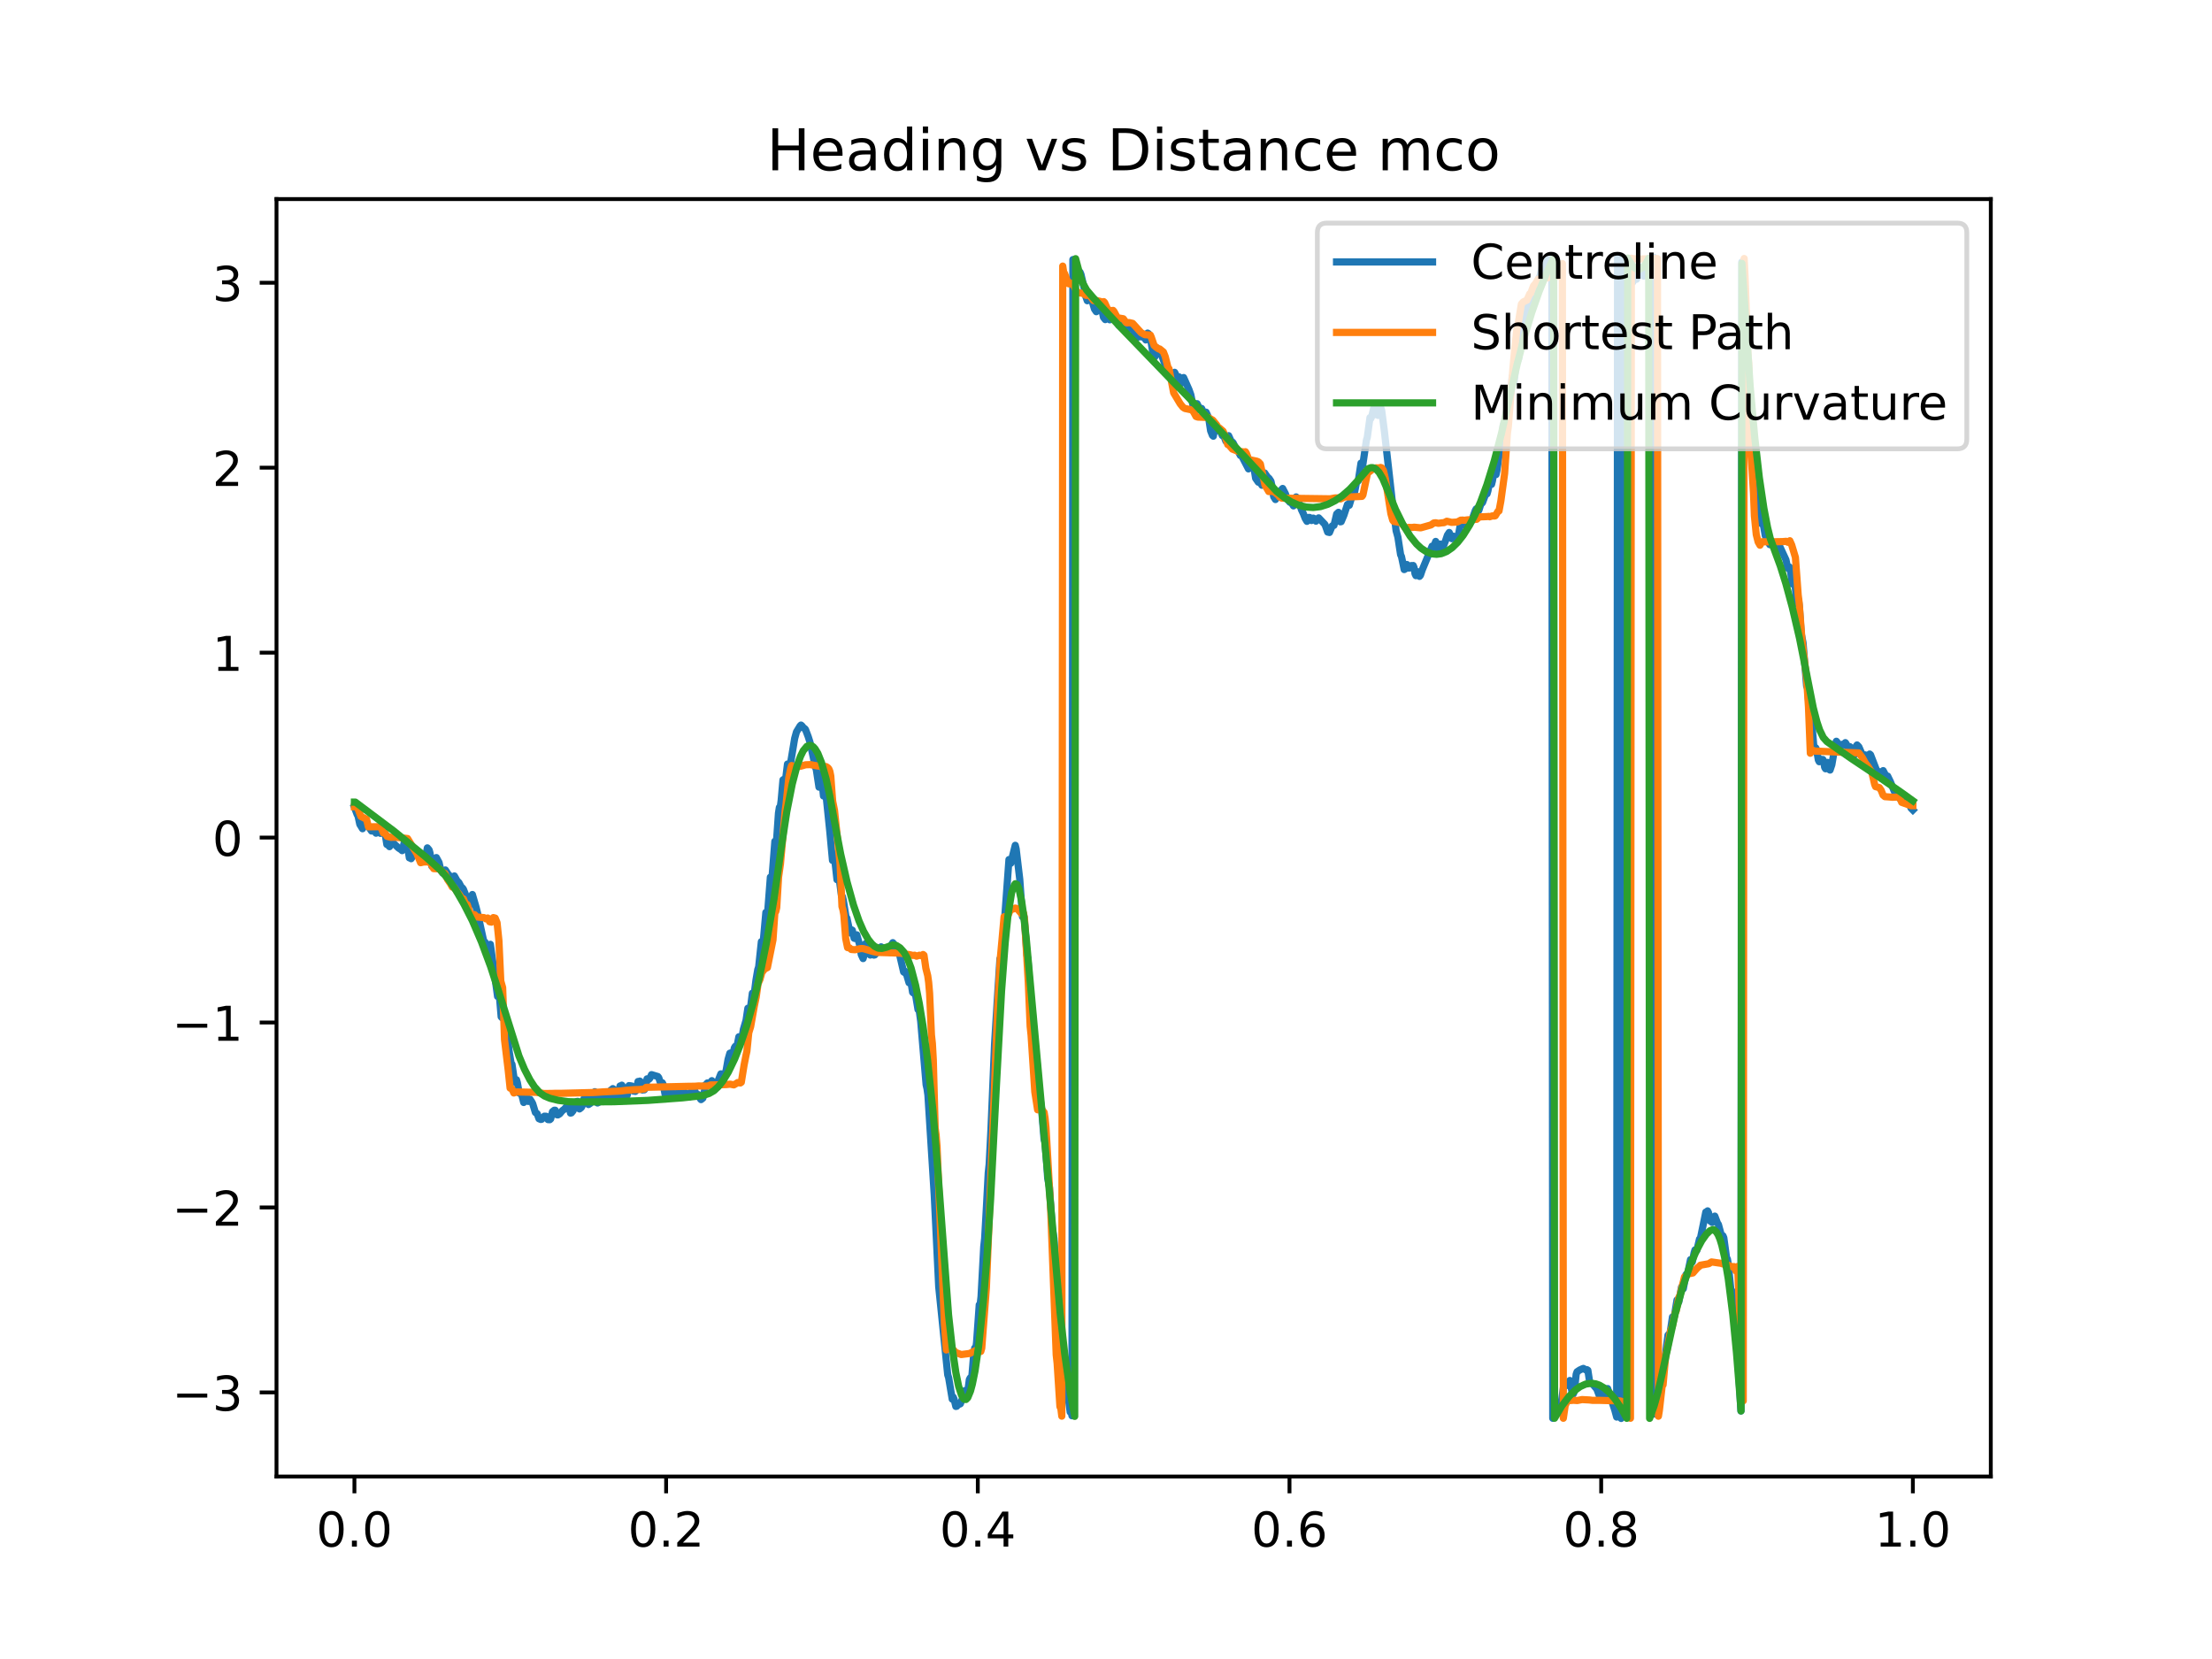 <?xml version="1.0" encoding="utf-8" standalone="no"?>
<!DOCTYPE svg PUBLIC "-//W3C//DTD SVG 1.1//EN"
  "http://www.w3.org/Graphics/SVG/1.1/DTD/svg11.dtd">
<!-- Created with matplotlib (https://matplotlib.org/) -->
<svg height="345.6pt" version="1.1" viewBox="0 0 460.8 345.6" width="460.8pt" xmlns="http://www.w3.org/2000/svg" xmlns:xlink="http://www.w3.org/1999/xlink">
 <defs>
  <style type="text/css">*{stroke-linecap:butt;stroke-linejoin:round;}</style>
 </defs>
 <g id="figure_1">
  <g id="patch_1">
   <path d="M 0 345.6 
L 460.8 345.6 
L 460.8 0 
L 0 0 
z
" style="fill:#ffffff;"/>
  </g>
  <g id="axes_1">
   <g id="patch_2">
    <path d="M 57.6 307.584 
L 414.72 307.584 
L 414.72 41.472 
L 57.6 41.472 
z
" style="fill:#ffffff;"/>
   </g>
   <g id="matplotlib.axis_1">
    <g id="xtick_1">
     <g id="line2d_1">
      <defs>
       <path d="M 0 0 
L 0 3.5 
" id="m85766a855d" style="stroke:#000000;stroke-width:0.8;"/>
      </defs>
      <g>
       <use style="stroke:#000000;stroke-width:0.8;" x="73.833" xlink:href="#m85766a855d" y="307.584"/>
      </g>
     </g>
     <g id="text_1">
      <!-- 0.0 -->
      <g transform="translate(65.881 322.182)scale(0.1 -0.1)">
       <defs>
        <path d="M 31.781 66.406 
Q 24.172 66.406 20.328 58.906 
Q 16.5 51.422 16.5 36.375 
Q 16.5 21.391 20.328 13.891 
Q 24.172 6.391 31.781 6.391 
Q 39.453 6.391 43.281 13.891 
Q 47.125 21.391 47.125 36.375 
Q 47.125 51.422 43.281 58.906 
Q 39.453 66.406 31.781 66.406 
z
M 31.781 74.219 
Q 44.047 74.219 50.516 64.516 
Q 56.984 54.828 56.984 36.375 
Q 56.984 17.969 50.516 8.266 
Q 44.047 -1.422 31.781 -1.422 
Q 19.531 -1.422 13.062 8.266 
Q 6.594 17.969 6.594 36.375 
Q 6.594 54.828 13.062 64.516 
Q 19.531 74.219 31.781 74.219 
z
" id="DejaVuSans-48"/>
        <path d="M 10.688 12.406 
L 21 12.406 
L 21 0 
L 10.688 0 
z
" id="DejaVuSans-46"/>
       </defs>
       <use xlink:href="#DejaVuSans-48"/>
       <use x="63.623" xlink:href="#DejaVuSans-46"/>
       <use x="95.41" xlink:href="#DejaVuSans-48"/>
      </g>
     </g>
    </g>
    <g id="xtick_2">
     <g id="line2d_2">
      <g>
       <use style="stroke:#000000;stroke-width:0.8;" x="138.764" xlink:href="#m85766a855d" y="307.584"/>
      </g>
     </g>
     <g id="text_2">
      <!-- 0.2 -->
      <g transform="translate(130.812 322.182)scale(0.1 -0.1)">
       <defs>
        <path d="M 19.188 8.297 
L 53.609 8.297 
L 53.609 0 
L 7.328 0 
L 7.328 8.297 
Q 12.938 14.109 22.625 23.891 
Q 32.328 33.688 34.812 36.531 
Q 39.547 41.844 41.422 45.531 
Q 43.312 49.219 43.312 52.781 
Q 43.312 58.594 39.234 62.25 
Q 35.156 65.922 28.609 65.922 
Q 23.969 65.922 18.812 64.312 
Q 13.672 62.703 7.812 59.422 
L 7.812 69.391 
Q 13.766 71.781 18.938 73 
Q 24.125 74.219 28.422 74.219 
Q 39.75 74.219 46.484 68.547 
Q 53.219 62.891 53.219 53.422 
Q 53.219 48.922 51.531 44.891 
Q 49.859 40.875 45.406 35.406 
Q 44.188 33.984 37.641 27.219 
Q 31.109 20.453 19.188 8.297 
z
" id="DejaVuSans-50"/>
       </defs>
       <use xlink:href="#DejaVuSans-48"/>
       <use x="63.623" xlink:href="#DejaVuSans-46"/>
       <use x="95.41" xlink:href="#DejaVuSans-50"/>
      </g>
     </g>
    </g>
    <g id="xtick_3">
     <g id="line2d_3">
      <g>
       <use style="stroke:#000000;stroke-width:0.8;" x="203.695" xlink:href="#m85766a855d" y="307.584"/>
      </g>
     </g>
     <g id="text_3">
      <!-- 0.4 -->
      <g transform="translate(195.743 322.182)scale(0.1 -0.1)">
       <defs>
        <path d="M 37.797 64.312 
L 12.891 25.391 
L 37.797 25.391 
z
M 35.203 72.906 
L 47.609 72.906 
L 47.609 25.391 
L 58.016 25.391 
L 58.016 17.188 
L 47.609 17.188 
L 47.609 0 
L 37.797 0 
L 37.797 17.188 
L 4.891 17.188 
L 4.891 26.703 
z
" id="DejaVuSans-52"/>
       </defs>
       <use xlink:href="#DejaVuSans-48"/>
       <use x="63.623" xlink:href="#DejaVuSans-46"/>
       <use x="95.41" xlink:href="#DejaVuSans-52"/>
      </g>
     </g>
    </g>
    <g id="xtick_4">
     <g id="line2d_4">
      <g>
       <use style="stroke:#000000;stroke-width:0.8;" x="268.625" xlink:href="#m85766a855d" y="307.584"/>
      </g>
     </g>
     <g id="text_4">
      <!-- 0.6 -->
      <g transform="translate(260.674 322.182)scale(0.1 -0.1)">
       <defs>
        <path d="M 33.016 40.375 
Q 26.375 40.375 22.484 35.828 
Q 18.609 31.297 18.609 23.391 
Q 18.609 15.531 22.484 10.953 
Q 26.375 6.391 33.016 6.391 
Q 39.656 6.391 43.531 10.953 
Q 47.406 15.531 47.406 23.391 
Q 47.406 31.297 43.531 35.828 
Q 39.656 40.375 33.016 40.375 
z
M 52.594 71.297 
L 52.594 62.312 
Q 48.875 64.062 45.094 64.984 
Q 41.312 65.922 37.594 65.922 
Q 27.828 65.922 22.672 59.328 
Q 17.531 52.734 16.797 39.406 
Q 19.672 43.656 24.016 45.922 
Q 28.375 48.188 33.594 48.188 
Q 44.578 48.188 50.953 41.516 
Q 57.328 34.859 57.328 23.391 
Q 57.328 12.156 50.688 5.359 
Q 44.047 -1.422 33.016 -1.422 
Q 20.359 -1.422 13.672 8.266 
Q 6.984 17.969 6.984 36.375 
Q 6.984 53.656 15.188 63.938 
Q 23.391 74.219 37.203 74.219 
Q 40.922 74.219 44.703 73.484 
Q 48.484 72.75 52.594 71.297 
z
" id="DejaVuSans-54"/>
       </defs>
       <use xlink:href="#DejaVuSans-48"/>
       <use x="63.623" xlink:href="#DejaVuSans-46"/>
       <use x="95.41" xlink:href="#DejaVuSans-54"/>
      </g>
     </g>
    </g>
    <g id="xtick_5">
     <g id="line2d_5">
      <g>
       <use style="stroke:#000000;stroke-width:0.8;" x="333.556" xlink:href="#m85766a855d" y="307.584"/>
      </g>
     </g>
     <g id="text_5">
      <!-- 0.8 -->
      <g transform="translate(325.605 322.182)scale(0.1 -0.1)">
       <defs>
        <path d="M 31.781 34.625 
Q 24.75 34.625 20.719 30.859 
Q 16.703 27.094 16.703 20.516 
Q 16.703 13.922 20.719 10.156 
Q 24.75 6.391 31.781 6.391 
Q 38.812 6.391 42.859 10.172 
Q 46.922 13.969 46.922 20.516 
Q 46.922 27.094 42.891 30.859 
Q 38.875 34.625 31.781 34.625 
z
M 21.922 38.812 
Q 15.578 40.375 12.031 44.719 
Q 8.5 49.078 8.5 55.328 
Q 8.5 64.062 14.719 69.141 
Q 20.953 74.219 31.781 74.219 
Q 42.672 74.219 48.875 69.141 
Q 55.078 64.062 55.078 55.328 
Q 55.078 49.078 51.531 44.719 
Q 48 40.375 41.703 38.812 
Q 48.828 37.156 52.797 32.312 
Q 56.781 27.484 56.781 20.516 
Q 56.781 9.906 50.312 4.234 
Q 43.844 -1.422 31.781 -1.422 
Q 19.734 -1.422 13.25 4.234 
Q 6.781 9.906 6.781 20.516 
Q 6.781 27.484 10.781 32.312 
Q 14.797 37.156 21.922 38.812 
z
M 18.312 54.391 
Q 18.312 48.734 21.844 45.562 
Q 25.391 42.391 31.781 42.391 
Q 38.141 42.391 41.719 45.562 
Q 45.312 48.734 45.312 54.391 
Q 45.312 60.062 41.719 63.234 
Q 38.141 66.406 31.781 66.406 
Q 25.391 66.406 21.844 63.234 
Q 18.312 60.062 18.312 54.391 
z
" id="DejaVuSans-56"/>
       </defs>
       <use xlink:href="#DejaVuSans-48"/>
       <use x="63.623" xlink:href="#DejaVuSans-46"/>
       <use x="95.41" xlink:href="#DejaVuSans-56"/>
      </g>
     </g>
    </g>
    <g id="xtick_6">
     <g id="line2d_6">
      <g>
       <use style="stroke:#000000;stroke-width:0.8;" x="398.487" xlink:href="#m85766a855d" y="307.584"/>
      </g>
     </g>
     <g id="text_6">
      <!-- 1.0 -->
      <g transform="translate(390.536 322.182)scale(0.1 -0.1)">
       <defs>
        <path d="M 12.406 8.297 
L 28.516 8.297 
L 28.516 63.922 
L 10.984 60.406 
L 10.984 69.391 
L 28.422 72.906 
L 38.281 72.906 
L 38.281 8.297 
L 54.391 8.297 
L 54.391 0 
L 12.406 0 
z
" id="DejaVuSans-49"/>
       </defs>
       <use xlink:href="#DejaVuSans-49"/>
       <use x="63.623" xlink:href="#DejaVuSans-46"/>
       <use x="95.41" xlink:href="#DejaVuSans-48"/>
      </g>
     </g>
    </g>
   </g>
   <g id="matplotlib.axis_2">
    <g id="ytick_1">
     <g id="line2d_7">
      <defs>
       <path d="M 0 0 
L -3.5 0 
" id="m8fbe7271e1" style="stroke:#000000;stroke-width:0.8;"/>
      </defs>
      <g>
       <use style="stroke:#000000;stroke-width:0.8;" x="57.6" xlink:href="#m8fbe7271e1" y="290.062"/>
      </g>
     </g>
     <g id="text_7">
      <!-- −3 -->
      <g transform="translate(35.858 293.861)scale(0.1 -0.1)">
       <defs>
        <path d="M 10.594 35.5 
L 73.188 35.5 
L 73.188 27.203 
L 10.594 27.203 
z
" id="DejaVuSans-8722"/>
        <path d="M 40.578 39.312 
Q 47.656 37.797 51.625 33 
Q 55.609 28.219 55.609 21.188 
Q 55.609 10.406 48.188 4.484 
Q 40.766 -1.422 27.094 -1.422 
Q 22.516 -1.422 17.656 -0.516 
Q 12.797 0.391 7.625 2.203 
L 7.625 11.719 
Q 11.719 9.328 16.594 8.109 
Q 21.484 6.891 26.812 6.891 
Q 36.078 6.891 40.938 10.547 
Q 45.797 14.203 45.797 21.188 
Q 45.797 27.641 41.281 31.266 
Q 36.766 34.906 28.719 34.906 
L 20.219 34.906 
L 20.219 43.016 
L 29.109 43.016 
Q 36.375 43.016 40.234 45.922 
Q 44.094 48.828 44.094 54.297 
Q 44.094 59.906 40.109 62.906 
Q 36.141 65.922 28.719 65.922 
Q 24.656 65.922 20.016 65.031 
Q 15.375 64.156 9.812 62.312 
L 9.812 71.094 
Q 15.438 72.656 20.344 73.438 
Q 25.25 74.219 29.594 74.219 
Q 40.828 74.219 47.359 69.109 
Q 53.906 64.016 53.906 55.328 
Q 53.906 49.266 50.438 45.094 
Q 46.969 40.922 40.578 39.312 
z
" id="DejaVuSans-51"/>
       </defs>
       <use xlink:href="#DejaVuSans-8722"/>
       <use x="83.789" xlink:href="#DejaVuSans-51"/>
      </g>
     </g>
    </g>
    <g id="ytick_2">
     <g id="line2d_8">
      <g>
       <use style="stroke:#000000;stroke-width:0.8;" x="57.6" xlink:href="#m8fbe7271e1" y="251.535"/>
      </g>
     </g>
     <g id="text_8">
      <!-- −2 -->
      <g transform="translate(35.858 255.335)scale(0.1 -0.1)">
       <use xlink:href="#DejaVuSans-8722"/>
       <use x="83.789" xlink:href="#DejaVuSans-50"/>
      </g>
     </g>
    </g>
    <g id="ytick_3">
     <g id="line2d_9">
      <g>
       <use style="stroke:#000000;stroke-width:0.8;" x="57.6" xlink:href="#m8fbe7271e1" y="213.009"/>
      </g>
     </g>
     <g id="text_9">
      <!-- −1 -->
      <g transform="translate(35.858 216.808)scale(0.1 -0.1)">
       <use xlink:href="#DejaVuSans-8722"/>
       <use x="83.789" xlink:href="#DejaVuSans-49"/>
      </g>
     </g>
    </g>
    <g id="ytick_4">
     <g id="line2d_10">
      <g>
       <use style="stroke:#000000;stroke-width:0.8;" x="57.6" xlink:href="#m8fbe7271e1" y="174.482"/>
      </g>
     </g>
     <g id="text_10">
      <!-- 0 -->
      <g transform="translate(44.237 178.282)scale(0.1 -0.1)">
       <use xlink:href="#DejaVuSans-48"/>
      </g>
     </g>
    </g>
    <g id="ytick_5">
     <g id="line2d_11">
      <g>
       <use style="stroke:#000000;stroke-width:0.8;" x="57.6" xlink:href="#m8fbe7271e1" y="135.956"/>
      </g>
     </g>
     <g id="text_11">
      <!-- 1 -->
      <g transform="translate(44.237 139.755)scale(0.1 -0.1)">
       <use xlink:href="#DejaVuSans-49"/>
      </g>
     </g>
    </g>
    <g id="ytick_6">
     <g id="line2d_12">
      <g>
       <use style="stroke:#000000;stroke-width:0.8;" x="57.6" xlink:href="#m8fbe7271e1" y="97.43"/>
      </g>
     </g>
     <g id="text_12">
      <!-- 2 -->
      <g transform="translate(44.237 101.229)scale(0.1 -0.1)">
       <use xlink:href="#DejaVuSans-50"/>
      </g>
     </g>
    </g>
    <g id="ytick_7">
     <g id="line2d_13">
      <g>
       <use style="stroke:#000000;stroke-width:0.8;" x="57.6" xlink:href="#m8fbe7271e1" y="58.903"/>
      </g>
     </g>
     <g id="text_13">
      <!-- 3 -->
      <g transform="translate(44.237 62.702)scale(0.1 -0.1)">
       <use xlink:href="#DejaVuSans-51"/>
      </g>
     </g>
    </g>
   </g>
   <g id="line2d_14">
    <path clip-path="url(#p878ffbd1b9)" d="M 73.833 168.167 
L 74.395 169.666 
L 74.583 169.995 
L 74.958 171.723 
L 75.521 172.637 
L 75.896 171.004 
L 76.458 171.954 
L 76.834 172.288 
L 77.396 173.118 
L 77.771 172.788 
L 78.334 173.566 
L 78.709 172.94 
L 79.084 173.508 
L 79.272 173.608 
L 79.647 172.718 
L 80.21 173.586 
L 80.585 175.92 
L 80.772 175.967 
L 81.147 176.372 
L 81.522 174.933 
L 81.71 175.4 
L 82.273 175.954 
L 83.023 176.654 
L 83.585 177.02 
L 83.773 177.203 
L 83.961 176.954 
L 84.148 175.704 
L 84.336 175.202 
L 84.523 175.594 
L 84.711 175.681 
L 84.898 176.301 
L 85.273 178.706 
L 85.461 178.687 
L 85.649 178.885 
L 85.836 178.588 
L 86.211 176.637 
L 86.399 176.998 
L 86.774 177.369 
L 87.149 178.017 
L 88.462 179.039 
L 88.649 178.666 
L 89.025 176.63 
L 89.4 177.063 
L 89.587 177.727 
L 89.962 180.459 
L 90.15 180.518 
L 90.337 180.747 
L 90.525 180.4 
L 90.9 178.648 
L 91.463 179.684 
L 91.838 181.371 
L 92.213 181.863 
L 92.4 181.819 
L 92.588 181.354 
L 92.776 181.23 
L 93.338 182.087 
L 93.713 182.473 
L 94.088 183.119 
L 94.276 183.109 
L 94.464 182.611 
L 94.651 182.475 
L 95.214 183.475 
L 95.589 183.846 
L 96.152 184.895 
L 96.339 184.974 
L 96.527 185.232 
L 97.089 186.638 
L 97.464 187.314 
L 97.84 188.537 
L 98.027 188.334 
L 98.402 186.343 
L 99.152 188.911 
L 99.528 190.407 
L 100.84 196.404 
L 101.028 196.246 
L 101.215 196.605 
L 101.591 199.049 
L 101.778 199.129 
L 101.966 197.271 
L 102.153 196.72 
L 103.654 207.581 
L 103.841 206.91 
L 104.029 207.442 
L 104.404 211.81 
L 104.591 212.02 
L 104.779 210.347 
L 104.967 210.996 
L 105.342 215.164 
L 105.529 215.989 
L 105.717 216.195 
L 106.092 219.219 
L 106.467 221.467 
L 106.655 221.706 
L 107.03 224.212 
L 107.217 225.418 
L 107.405 225.418 
L 107.592 224.932 
L 107.78 225.567 
L 108.155 227.701 
L 108.343 227.796 
L 108.53 227.6 
L 108.718 228.151 
L 109.093 229.667 
L 109.468 228.111 
L 109.655 228.353 
L 110.03 229.446 
L 110.406 228.98 
L 110.781 229.549 
L 110.968 229.908 
L 111.531 231.749 
L 111.906 232.008 
L 112.281 233.054 
L 112.656 233.202 
L 112.844 233.164 
L 113.406 232.521 
L 113.782 232.54 
L 114.157 233.235 
L 114.532 233.251 
L 114.719 233.083 
L 115.094 231.58 
L 115.47 231.283 
L 115.657 231.283 
L 116.032 232.232 
L 116.22 232.258 
L 116.595 232.028 
L 117.158 231.354 
L 117.533 231.087 
L 118.283 230.264 
L 118.47 230.244 
L 118.845 231.875 
L 119.033 231.83 
L 119.408 231.368 
L 119.783 229.977 
L 120.158 229.467 
L 120.346 229.44 
L 120.721 231.013 
L 121.096 230.718 
L 121.284 230.37 
L 121.659 228.831 
L 122.034 228.347 
L 122.221 228.386 
L 122.597 230.094 
L 122.972 229.852 
L 123.159 229.489 
L 123.534 227.837 
L 123.909 227.425 
L 124.097 227.604 
L 124.472 229.769 
L 124.847 229.569 
L 125.035 229.286 
L 125.41 228.185 
L 125.785 227.907 
L 125.972 228.066 
L 126.348 229.368 
L 126.723 229.245 
L 126.91 228.874 
L 127.285 227.064 
L 127.473 226.998 
L 127.66 226.778 
L 127.848 226.938 
L 128.223 228.969 
L 128.411 228.843 
L 128.598 228.911 
L 128.786 228.576 
L 129.161 226.227 
L 129.348 226.204 
L 129.536 226.063 
L 129.724 226.387 
L 130.099 228.461 
L 130.474 228.453 
L 130.661 228.164 
L 131.036 226.15 
L 131.599 226.235 
L 131.974 227.303 
L 132.162 227.243 
L 132.349 227.357 
L 132.537 227.114 
L 132.912 225.294 
L 133.1 225.445 
L 133.287 225.213 
L 133.475 225.361 
L 133.85 227.073 
L 134.037 226.921 
L 134.225 227.034 
L 134.412 226.767 
L 134.787 224.745 
L 135.163 224.851 
L 135.35 224.675 
L 135.725 223.869 
L 137.038 224.259 
L 137.226 224.488 
L 137.601 225.61 
L 137.976 225.563 
L 138.163 225.937 
L 138.539 227.941 
L 138.726 227.817 
L 139.101 228.146 
L 139.289 227.379 
L 139.476 227.114 
L 139.664 227.429 
L 139.851 227.419 
L 140.789 227.985 
L 140.977 227.944 
L 141.352 227.613 
L 141.727 227.785 
L 141.915 227.732 
L 142.29 227.359 
L 142.852 227.714 
L 143.227 228.411 
L 143.602 228.524 
L 143.79 228.186 
L 144.165 226.84 
L 144.353 226.947 
L 144.54 226.893 
L 144.728 227.196 
L 145.103 228.22 
L 145.478 228.024 
L 145.666 228.219 
L 145.853 228.844 
L 146.041 229.069 
L 146.416 228.768 
L 146.603 228.104 
L 146.978 225.976 
L 147.166 225.868 
L 147.354 225.599 
L 147.541 225.587 
L 147.729 225.835 
L 147.916 225.773 
L 148.291 225.124 
L 148.479 225.46 
L 148.666 226.673 
L 148.854 227.012 
L 150.167 223.708 
L 150.354 223.858 
L 150.542 224.814 
L 150.73 224.939 
L 151.292 222.834 
L 151.667 220.709 
L 152.042 219.404 
L 152.23 219.34 
L 152.417 220.038 
L 152.605 219.937 
L 152.98 218.288 
L 153.168 217.972 
L 153.355 218.241 
L 153.543 217.864 
L 153.918 215.983 
L 154.105 216.045 
L 154.293 217.007 
L 154.481 216.699 
L 154.856 214.45 
L 155.418 212.54 
L 155.793 210.034 
L 155.981 210.117 
L 156.169 210.76 
L 156.356 209.804 
L 156.731 206.895 
L 156.919 206.858 
L 157.106 207.152 
L 157.481 204.176 
L 157.857 201.992 
L 158.044 201.426 
L 158.607 196.158 
L 158.794 196.385 
L 158.982 196.302 
L 159.545 190.07 
L 159.732 190.343 
L 159.92 189.983 
L 160.482 182.727 
L 160.67 183.02 
L 160.857 182.381 
L 161.42 175.254 
L 161.608 175.761 
L 161.795 174.727 
L 162.17 169.387 
L 162.358 168.195 
L 162.545 168.12 
L 162.733 166.719 
L 163.108 162.464 
L 163.296 162.34 
L 163.483 163.12 
L 163.671 162.232 
L 164.046 159.164 
L 164.233 159.387 
L 164.421 160.116 
L 164.608 159.443 
L 165.546 153.825 
L 165.921 152.472 
L 166.672 151.236 
L 166.859 151.047 
L 167.047 151.196 
L 167.422 151.667 
L 167.609 151.752 
L 167.797 151.967 
L 168.36 153.445 
L 168.735 154.626 
L 169.86 159.8 
L 170.047 160.298 
L 170.61 163.978 
L 170.798 163.006 
L 170.985 161.338 
L 171.173 162.141 
L 171.548 165.824 
L 171.923 164.138 
L 172.861 173.19 
L 173.423 179.241 
L 173.611 178.457 
L 173.799 178.246 
L 174.361 183.254 
L 174.549 182.228 
L 174.736 182.414 
L 175.299 186.651 
L 175.487 186.76 
L 175.674 187.492 
L 176.237 191.033 
L 176.424 191.246 
L 176.799 192.984 
L 176.987 194.139 
L 177.175 194.364 
L 177.362 193.678 
L 177.55 193.777 
L 177.925 195.444 
L 178.112 195.505 
L 178.3 194.788 
L 178.487 194.744 
L 179.05 196.735 
L 179.425 198.89 
L 179.8 199.688 
L 179.988 199.047 
L 180.363 196.527 
L 180.738 196.636 
L 180.926 197.204 
L 181.301 198.954 
L 181.863 198.774 
L 182.051 198.967 
L 182.238 198.922 
L 182.989 197.962 
L 183.551 197.242 
L 183.739 197.355 
L 183.926 197.771 
L 184.114 197.827 
L 184.489 197.567 
L 184.677 197.73 
L 185.052 198.25 
L 185.239 198.272 
L 185.427 198.414 
L 185.614 197.802 
L 185.802 196.667 
L 185.99 196.375 
L 186.74 197.321 
L 187.302 198.449 
L 188.24 202.476 
L 188.428 202.599 
L 188.615 202.362 
L 188.803 202.813 
L 189.365 204.723 
L 189.553 203.971 
L 189.741 204.413 
L 190.116 206.723 
L 190.303 206.884 
L 190.491 206.233 
L 190.678 206.95 
L 191.241 210.309 
L 191.429 210.032 
L 191.804 212.798 
L 192.929 225.973 
L 193.117 226.795 
L 193.304 228.128 
L 194.617 248.877 
L 195.555 268.076 
L 197.43 286.409 
L 197.618 286.985 
L 198.368 291.469 
L 198.556 291.023 
L 198.743 291.447 
L 199.118 292.984 
L 199.306 292.951 
L 199.493 292.407 
L 199.681 292.382 
L 199.868 292.521 
L 200.056 292.44 
L 200.431 291.506 
L 200.994 289.695 
L 201.181 290.047 
L 201.369 290.917 
L 201.556 290.259 
L 201.932 287.388 
L 202.119 287.041 
L 202.307 287.511 
L 202.494 286.278 
L 202.869 281.765 
L 203.057 280.814 
L 203.244 281.12 
L 203.432 279.704 
L 203.995 271.811 
L 204.182 271.791 
L 204.37 270.117 
L 204.932 259.7 
L 205.12 258.016 
L 205.495 251.392 
L 205.87 244.339 
L 206.058 242.549 
L 206.433 235.346 
L 207.183 217.59 
L 207.746 208.444 
L 208.308 199.734 
L 208.496 200.108 
L 208.683 199.612 
L 210.184 179.064 
L 210.559 179.845 
L 211.497 176.093 
L 211.684 176.851 
L 212.435 183.18 
L 212.997 190.982 
L 213.185 190.625 
L 213.372 191.032 
L 213.935 199.012 
L 214.122 199.676 
L 214.498 205.391 
L 214.873 210.304 
L 215.06 210.875 
L 215.81 220.405 
L 215.998 221.069 
L 216.561 229.014 
L 216.748 229.393 
L 216.936 230.467 
L 217.498 237.346 
L 217.686 237.898 
L 218.061 242.626 
L 218.249 245.409 
L 218.624 247.359 
L 219.186 255.708 
L 219.562 257.971 
L 220.124 267.037 
L 220.499 271.996 
L 220.874 278.239 
L 221.062 279.97 
L 221.25 280.666 
L 222 288.163 
L 222.187 288.634 
L 222.938 294.155 
L 223.125 293.935 
L 223.313 294.931 
L 223.5 54.078 
L 223.688 55.299 
L 223.875 55.346 
L 224.063 54.799 
L 224.438 56.356 
L 224.625 57.436 
L 224.813 57.409 
L 225.001 56.709 
L 225.188 57.169 
L 225.751 59.578 
L 226.126 61.585 
L 226.501 62.648 
L 226.689 62.392 
L 226.876 61.677 
L 227.064 61.784 
L 227.626 63.12 
L 228.001 64.378 
L 228.377 64.93 
L 228.564 64.311 
L 228.752 63.163 
L 228.939 63.087 
L 229.314 63.556 
L 229.877 66.105 
L 230.252 66.579 
L 230.44 66.392 
L 230.627 65.964 
L 230.815 66.069 
L 231.19 66.622 
L 231.377 66.259 
L 231.565 65.503 
L 231.753 65.52 
L 233.065 67.775 
L 233.253 67.312 
L 233.44 66.424 
L 233.628 66.425 
L 234.941 68.542 
L 235.128 68.24 
L 235.316 67.646 
L 235.504 67.732 
L 236.066 68.842 
L 236.441 69.856 
L 236.816 70.419 
L 237.004 70.079 
L 237.192 69.45 
L 237.379 69.552 
L 237.754 70.184 
L 237.942 70.147 
L 238.129 69.971 
L 238.504 70.516 
L 238.692 70.815 
L 239.067 69.391 
L 239.255 69.505 
L 239.63 70.246 
L 240.192 73.709 
L 240.568 74.339 
L 240.943 72.459 
L 241.13 72.632 
L 241.505 73.473 
L 242.068 74.213 
L 242.631 75.777 
L 243.006 77.009 
L 243.381 77.913 
L 243.568 77.791 
L 243.756 77.517 
L 244.131 78.429 
L 244.319 78.874 
L 244.694 77.562 
L 244.881 77.907 
L 245.256 78.924 
L 245.631 78.509 
L 246.194 79.799 
L 246.569 78.649 
L 247.695 81.181 
L 248.07 82.235 
L 248.632 84.999 
L 249.007 85.668 
L 249.383 84.098 
L 249.758 84.873 
L 249.945 85.202 
L 250.32 85.083 
L 250.883 86.215 
L 251.258 85.871 
L 251.633 86.686 
L 251.821 87.319 
L 252.196 89.753 
L 252.571 90.696 
L 252.758 90.867 
L 253.134 88.671 
L 253.696 89.718 
L 254.071 89.492 
L 254.634 90.734 
L 255.009 90.972 
L 255.384 91.931 
L 255.572 91.976 
L 255.947 90.76 
L 256.51 92.002 
L 256.697 92.05 
L 256.885 92.247 
L 257.447 93.441 
L 257.822 93.777 
L 258.385 94.881 
L 258.573 94.945 
L 258.76 95.135 
L 260.073 97.677 
L 260.261 97.447 
L 260.636 95.905 
L 261.011 96.568 
L 261.198 97.357 
L 261.573 99.644 
L 262.136 100.449 
L 262.324 100.363 
L 262.511 100.45 
L 262.886 101.088 
L 263.074 100.615 
L 263.449 98.529 
L 264.012 99.34 
L 264.387 99.681 
L 264.762 100.253 
L 264.949 101.146 
L 265.325 103.457 
L 265.7 104.06 
L 265.887 103.774 
L 266.075 102.838 
L 266.262 102.513 
L 266.637 103.084 
L 266.825 102.77 
L 267.012 101.947 
L 267.2 101.757 
L 267.763 102.838 
L 268.138 103.936 
L 268.7 104.632 
L 268.888 104.629 
L 269.263 105.081 
L 269.451 105.383 
L 269.638 104.806 
L 269.826 103.707 
L 270.013 103.518 
L 270.388 104.121 
L 271.139 106.234 
L 271.514 107.009 
L 271.889 107.977 
L 272.264 108.606 
L 272.452 108.366 
L 272.639 107.791 
L 272.827 107.795 
L 273.202 108.434 
L 273.389 108.286 
L 273.577 107.931 
L 273.764 108.03 
L 274.14 108.568 
L 274.702 107.88 
L 276.015 109.259 
L 276.578 110.84 
L 276.953 110.923 
L 277.515 109.567 
L 277.891 109.443 
L 278.453 107.067 
L 278.828 106.724 
L 279.203 108.705 
L 279.391 108.672 
L 279.954 107.336 
L 280.704 105.074 
L 281.079 105.262 
L 281.454 104.011 
L 281.642 102.848 
L 281.829 102.933 
L 282.017 103.355 
L 282.579 100.525 
L 282.955 100.165 
L 283.517 96.476 
L 283.892 96.858 
L 284.642 91.732 
L 284.83 91.103 
L 285.393 86.995 
L 285.58 87.176 
L 285.768 86.737 
L 286.143 85.107 
L 286.33 85.001 
L 286.706 86.403 
L 286.893 86.257 
L 287.081 86.536 
L 287.268 86.344 
L 287.456 85.223 
L 287.643 84.95 
L 287.831 85.507 
L 288.394 89.848 
L 290.082 104.824 
L 290.644 108.972 
L 290.832 110.539 
L 291.207 111.897 
L 291.77 115.55 
L 291.957 115.948 
L 292.52 118.65 
L 292.707 118.545 
L 292.895 117.591 
L 293.082 117.596 
L 293.457 118.344 
L 293.645 118.318 
L 293.833 117.929 
L 294.02 117.819 
L 294.208 117.92 
L 294.395 117.805 
L 294.583 118.248 
L 294.77 119.52 
L 294.958 119.917 
L 295.333 119.098 
L 295.521 119.253 
L 295.708 120.068 
L 295.896 119.853 
L 296.271 118.735 
L 298.334 113.772 
L 298.521 114.049 
L 298.709 113.823 
L 299.084 112.789 
L 299.272 113.266 
L 299.459 114.366 
L 299.647 114.291 
L 300.022 113.34 
L 300.209 113.652 
L 300.397 114.23 
L 300.585 114.022 
L 301.147 112.591 
L 301.522 111.491 
L 301.897 110.923 
L 302.46 112.219 
L 302.835 111.711 
L 303.023 111.895 
L 303.21 112.254 
L 303.398 112.202 
L 303.773 111.753 
L 304.336 108.598 
L 304.711 108.359 
L 305.273 109.437 
L 305.648 108.993 
L 306.211 109.019 
L 306.586 108.446 
L 307.336 106.335 
L 307.524 106.008 
L 307.899 106.583 
L 308.087 106.265 
L 308.462 105.092 
L 308.837 104.7 
L 309.587 102.654 
L 309.775 102.878 
L 309.962 102.26 
L 310.337 100.382 
L 310.525 100.512 
L 310.712 100.904 
L 310.9 100.172 
L 311.275 97.877 
L 311.463 98.2 
L 311.65 98.869 
L 311.838 97.997 
L 312.4 94.131 
L 312.588 93.279 
L 313.151 88.518 
L 313.338 88.773 
L 313.526 89.233 
L 313.901 85.43 
L 314.088 83.772 
L 314.276 84.072 
L 314.463 84.129 
L 315.026 78.427 
L 315.214 79.373 
L 315.401 79.615 
L 315.964 74.818 
L 316.151 75.181 
L 316.339 74.819 
L 317.089 69.107 
L 317.839 64.241 
L 318.027 64.487 
L 318.215 64.186 
L 318.777 61.23 
L 318.965 61.963 
L 319.152 61.943 
L 319.527 59.751 
L 319.715 59.65 
L 319.902 60.498 
L 320.09 60.315 
L 320.653 57.764 
L 320.84 57.374 
L 321.403 55.043 
L 321.59 55.111 
L 321.778 55.702 
L 321.966 55.43 
L 322.341 54.033 
L 322.716 55.447 
L 322.903 55.175 
L 323.278 53.902 
L 323.466 295.452 
L 324.216 293.406 
L 324.404 293.632 
L 324.591 294.087 
L 324.779 293.878 
L 325.154 292.846 
L 325.717 288.855 
L 326.092 288.134 
L 326.467 288.606 
L 326.654 288.474 
L 327.03 287.579 
L 327.592 290.566 
L 327.78 290.332 
L 327.967 289.848 
L 328.342 286.304 
L 328.53 285.768 
L 329.093 285.393 
L 329.655 285.136 
L 329.843 285.07 
L 330.405 285.402 
L 330.593 285.328 
L 330.781 285.458 
L 331.156 287.893 
L 331.531 288.159 
L 331.906 288.483 
L 332.656 289.379 
L 333.219 290.884 
L 333.594 291.564 
L 333.969 289.439 
L 334.157 289.627 
L 334.532 290.776 
L 334.907 289.263 
L 336.407 293.816 
L 336.782 295.199 
L 336.97 53.755 
L 337.345 54.851 
L 337.532 53.88 
L 337.72 295.488 
L 337.908 54.099 
L 338.283 55.299 
L 338.47 54.906 
L 338.658 54.936 
L 339.408 57.287 
L 339.971 58.724 
L 340.158 58.75 
L 340.533 57.659 
L 340.908 58.172 
L 341.096 57.759 
L 341.471 55.879 
L 341.659 55.919 
L 341.846 55.712 
L 342.034 56.017 
L 342.221 57.108 
L 342.409 57.519 
L 342.972 56.591 
L 343.159 56.825 
L 343.347 56.633 
L 343.534 56.079 
L 343.909 54.626 
L 344.097 55.026 
L 344.284 54.61 
L 344.472 53.568 
L 344.66 294.577 
L 344.847 294.053 
L 345.035 294.145 
L 345.41 292.118 
L 345.785 289.218 
L 345.972 288.672 
L 346.723 282.783 
L 346.91 282.311 
L 347.473 278.132 
L 347.66 277.922 
L 347.848 278.064 
L 348.411 274.346 
L 348.598 274.214 
L 348.786 274.242 
L 349.348 270.812 
L 349.723 271.208 
L 350.286 268.125 
L 350.661 268.468 
L 351.224 265.533 
L 351.411 265.42 
L 351.599 265.138 
L 352.162 262.406 
L 352.349 262.858 
L 352.537 262.896 
L 352.912 260.979 
L 353.099 260.378 
L 353.287 260.629 
L 353.475 260.505 
L 354.037 258.117 
L 354.225 257.976 
L 355.35 252.492 
L 355.538 252.442 
L 355.725 252.249 
L 355.913 252.604 
L 356.288 254.387 
L 356.475 254.416 
L 356.663 254.657 
L 356.85 254.426 
L 357.038 253.543 
L 357.226 253.339 
L 357.788 254.819 
L 357.976 255.071 
L 358.351 256.458 
L 358.726 257.864 
L 358.914 257.422 
L 359.101 257.844 
L 359.664 261.975 
L 359.851 262.289 
L 360.039 263.386 
L 360.602 269.038 
L 360.789 268.903 
L 360.977 269.719 
L 361.727 279.178 
L 361.914 281.075 
L 362.665 293.938 
L 362.852 54.587 
L 364.165 80.465 
L 364.54 84.211 
L 364.915 90.967 
L 365.103 91.963 
L 365.29 92.087 
L 365.478 94.021 
L 365.853 100.509 
L 366.041 101.74 
L 366.228 101.861 
L 366.416 103.424 
L 366.791 108.323 
L 366.978 109.126 
L 367.166 108.813 
L 367.353 109.381 
L 367.729 111.558 
L 367.916 112.033 
L 368.104 112.155 
L 368.479 113.031 
L 368.666 113.456 
L 368.854 113.469 
L 369.041 113.142 
L 369.229 113.101 
L 369.604 113.394 
L 370.167 113.59 
L 370.542 113.578 
L 370.729 113.784 
L 372.042 116.614 
L 372.417 118.365 
L 372.605 118.491 
L 372.792 118.128 
L 372.98 118.765 
L 373.355 121.644 
L 373.543 121.632 
L 373.73 120.69 
L 373.918 121.542 
L 374.293 125.69 
L 374.48 125.825 
L 374.668 124.985 
L 374.856 126.518 
L 375.231 131.996 
L 375.606 133.918 
L 376.356 142.959 
L 376.544 143.31 
L 377.106 150.488 
L 377.294 150.26 
L 377.481 151.125 
L 377.856 155.581 
L 378.044 156.391 
L 378.232 155.771 
L 378.419 156.109 
L 378.794 158.313 
L 378.982 158.678 
L 379.357 158.177 
L 379.544 158.358 
L 379.732 158.216 
L 379.92 158.626 
L 380.107 159.844 
L 380.295 160.149 
L 380.67 158.818 
L 380.857 159.097 
L 381.045 160.295 
L 381.232 160.417 
L 381.607 159.306 
L 382.358 154.954 
L 382.545 154.418 
L 382.733 154.638 
L 382.92 155.585 
L 383.108 155.791 
L 383.483 155.15 
L 383.671 155.076 
L 383.858 155.2 
L 384.233 154.926 
L 384.421 154.706 
L 384.608 154.968 
L 384.796 155.554 
L 384.983 155.689 
L 385.359 155.541 
L 385.546 156.03 
L 385.734 156.829 
L 385.921 157.087 
L 386.109 157.118 
L 386.296 157.283 
L 386.484 156.626 
L 386.671 155.455 
L 386.859 155.187 
L 387.234 155.574 
L 388.172 157.765 
L 388.359 157.683 
L 388.547 157.257 
L 388.735 157.428 
L 389.11 158.502 
L 389.297 158.101 
L 389.485 157.08 
L 389.672 157.241 
L 390.985 160.642 
L 391.173 160.772 
L 391.36 160.722 
L 391.735 161.51 
L 391.923 162.1 
L 392.298 160.537 
L 392.673 161.246 
L 392.861 161.681 
L 393.236 161.676 
L 393.798 162.835 
L 394.549 164.69 
L 394.736 165.082 
L 395.111 165.206 
L 395.674 166.288 
L 396.049 165.205 
L 396.612 166.17 
L 396.987 165.827 
L 397.55 166.758 
L 398.112 168.358 
L 398.487 168.735 
L 398.487 168.735 
" style="fill:none;stroke:#1f77b4;stroke-linecap:square;stroke-width:1.5;"/>
   </g>
   <g id="line2d_15">
    <path clip-path="url(#p878ffbd1b9)" d="M 73.833 168.068 
L 74.415 168.073 
L 75.192 170.082 
L 76.357 170.661 
L 76.746 172.246 
L 79.076 172.214 
L 79.465 172.569 
L 79.853 173.524 
L 80.241 173.599 
L 80.63 174.221 
L 81.407 174.426 
L 82.378 174.409 
L 84.902 174.682 
L 86.844 177.846 
L 87.621 179.718 
L 88.204 179.576 
L 88.981 179.552 
L 89.563 179.608 
L 90.34 180.948 
L 91.505 180.997 
L 92.282 181.803 
L 92.671 181.955 
L 93.253 183.238 
L 93.836 184.076 
L 94.224 184.788 
L 94.613 184.893 
L 95.195 185.747 
L 95.584 186.21 
L 96.166 187.1 
L 96.555 187.264 
L 96.943 188.27 
L 97.331 188.432 
L 97.914 190.134 
L 98.108 190.482 
L 98.691 190.507 
L 98.885 190.562 
L 99.273 191.016 
L 100.827 191.157 
L 101.216 191.417 
L 101.604 191.238 
L 101.992 192.015 
L 102.381 192.099 
L 102.769 191.151 
L 103.158 191.254 
L 103.546 192.211 
L 103.934 195.96 
L 104.323 204.361 
L 104.711 205.734 
L 105.099 216.578 
L 105.876 223.015 
L 106.264 226.679 
L 106.652 226.836 
L 107.041 227.689 
L 107.623 227.473 
L 111.702 227.554 
L 112.673 227.688 
L 113.255 227.793 
L 114.809 227.788 
L 115.78 227.755 
L 116.945 227.757 
L 123.548 227.589 
L 124.325 227.546 
L 125.684 227.454 
L 129.374 227.269 
L 130.345 227.14 
L 132.093 227.004 
L 133.258 226.969 
L 134.229 226.843 
L 134.618 226.505 
L 143.551 226.294 
L 144.716 226.287 
L 145.493 226.223 
L 147.047 226.25 
L 147.435 226.237 
L 148.018 226.02 
L 148.989 226.004 
L 151.319 225.936 
L 152.096 225.85 
L 152.873 226.001 
L 153.456 225.664 
L 153.65 225.523 
L 154.232 225.601 
L 154.427 225.459 
L 155.009 221.849 
L 155.398 219.869 
L 155.592 218.994 
L 155.98 215.15 
L 156.368 213.897 
L 157.145 209.528 
L 157.534 207.683 
L 157.922 204.898 
L 158.31 204.04 
L 158.699 202.622 
L 159.281 201.858 
L 159.864 201.567 
L 161.029 195.783 
L 161.417 190.172 
L 161.611 189.896 
L 161.805 189.071 
L 162.193 182.668 
L 162.582 179.974 
L 163.552 169.015 
L 163.746 167.604 
L 164.329 161.976 
L 164.717 160.077 
L 164.911 159.48 
L 165.3 159.736 
L 166.077 159.707 
L 166.853 159.604 
L 167.824 159.316 
L 168.795 159.28 
L 170.155 159.539 
L 170.932 159.626 
L 172.097 159.693 
L 172.485 159.957 
L 172.68 160.208 
L 172.874 160.694 
L 173.068 161.662 
L 173.456 166.899 
L 173.844 168.819 
L 175.009 179.998 
L 175.397 188.848 
L 175.591 189.479 
L 175.785 190.574 
L 176.173 195.515 
L 176.561 197.403 
L 176.95 197.444 
L 177.338 197.792 
L 178.115 197.851 
L 179.086 197.64 
L 179.474 197.595 
L 179.863 197.621 
L 181.805 198.198 
L 182.776 198.411 
L 185.689 198.492 
L 187.631 198.562 
L 188.408 198.72 
L 189.573 198.891 
L 190.156 199.035 
L 190.544 198.992 
L 190.933 199.192 
L 191.515 198.991 
L 192.098 199.126 
L 192.292 198.84 
L 192.486 199 
L 192.874 201.711 
L 193.263 203.259 
L 193.457 204.65 
L 193.651 206.897 
L 194.038 215.605 
L 194.233 217.388 
L 194.427 220.881 
L 194.812 235.021 
L 195.006 236.395 
L 195.2 238.818 
L 196.749 275.871 
L 197.137 281.22 
L 197.525 280.646 
L 198.108 280.872 
L 198.69 281.304 
L 199.079 281.746 
L 200.244 282.178 
L 201.992 281.951 
L 202.38 281.753 
L 203.545 281.219 
L 203.934 281.109 
L 204.128 281.201 
L 204.322 281.53 
L 204.516 280.863 
L 205.486 268.239 
L 207.033 229.93 
L 207.807 210.454 
L 208.389 199.509 
L 208.777 195.344 
L 209.165 190.982 
L 209.553 191.223 
L 209.748 191.137 
L 209.942 190.839 
L 210.33 189.859 
L 210.719 189.391 
L 211.107 189.364 
L 211.496 189.169 
L 211.884 189.275 
L 212.855 190.415 
L 213.049 190.422 
L 213.243 190.291 
L 213.438 191.622 
L 214.213 204.678 
L 214.6 213.799 
L 214.794 215.663 
L 215.569 227.457 
L 216.152 231.19 
L 216.734 231.141 
L 217.123 231.244 
L 217.511 231.733 
L 217.705 232.876 
L 217.899 234.868 
L 218.869 251.689 
L 220.028 282.232 
L 220.222 284.022 
L 220.803 293.034 
L 220.998 293.448 
L 221.192 295.011 
L 221.386 55.432 
L 221.58 56.7 
L 221.774 56.988 
L 222.551 59.084 
L 222.745 59.144 
L 223.133 58.964 
L 223.328 59.019 
L 223.716 59.6 
L 224.299 60.698 
L 224.687 61 
L 225.464 61.084 
L 225.852 61.287 
L 226.241 61.524 
L 226.823 61.486 
L 227.212 61.817 
L 227.794 62.615 
L 228.183 62.672 
L 228.571 62.633 
L 229.736 62.929 
L 229.931 62.835 
L 230.125 63.046 
L 230.902 64.781 
L 231.29 64.677 
L 231.678 64.7 
L 231.873 64.66 
L 232.067 64.888 
L 232.844 66.335 
L 233.232 66.269 
L 234.009 66.405 
L 234.591 67.205 
L 234.786 67.27 
L 235.174 67.184 
L 235.951 67.362 
L 237.699 69.287 
L 238.475 69.72 
L 239.641 69.806 
L 239.835 70.235 
L 240.417 71.95 
L 240.806 72.3 
L 241.388 72.695 
L 241.583 72.693 
L 242.359 73.323 
L 242.748 74.313 
L 243.33 76.624 
L 243.525 76.812 
L 244.495 81.832 
L 245.855 84.11 
L 246.437 84.836 
L 246.826 85.089 
L 248.379 85.412 
L 248.768 86.039 
L 249.156 86.76 
L 249.545 86.891 
L 251.681 86.972 
L 252.652 87.537 
L 253.429 88.488 
L 253.817 89.124 
L 254.011 89.162 
L 254.788 89.822 
L 255.177 90.734 
L 255.759 92.607 
L 255.953 92.648 
L 256.73 93.556 
L 257.895 94.019 
L 259.255 94.152 
L 259.449 94.103 
L 259.643 94.419 
L 260.226 95.914 
L 260.42 96.023 
L 260.808 95.868 
L 261.779 96.064 
L 262.168 96.224 
L 262.556 96.644 
L 263.527 101.07 
L 264.304 102.4 
L 264.692 102.325 
L 265.469 102.462 
L 266.246 103.132 
L 266.634 103.589 
L 267.023 103.775 
L 277.121 103.912 
L 278.092 103.731 
L 278.675 103.718 
L 279.258 103.934 
L 279.84 103.649 
L 280.229 103.502 
L 280.811 103.521 
L 281.782 103.499 
L 283.724 103.402 
L 283.919 103.133 
L 284.889 98.517 
L 285.278 98.268 
L 286.055 97.648 
L 286.637 97.46 
L 287.22 97.471 
L 287.608 97.383 
L 287.803 97.435 
L 288.191 98.022 
L 288.579 99.638 
L 289.744 107.005 
L 290.133 108.393 
L 290.327 108.621 
L 291.104 108.755 
L 291.686 108.863 
L 292.075 109.099 
L 292.657 109.863 
L 293.046 109.943 
L 293.434 109.869 
L 294.211 109.879 
L 294.599 109.825 
L 295.959 109.958 
L 298.095 109.354 
L 298.678 108.949 
L 299.066 108.9 
L 299.649 109.017 
L 300.425 108.907 
L 300.814 108.885 
L 301.396 108.586 
L 301.979 108.711 
L 302.367 108.819 
L 303.533 108.75 
L 303.921 108.573 
L 304.31 108.356 
L 305.086 108.378 
L 305.669 108.299 
L 306.834 108.229 
L 307.611 108.179 
L 308.194 107.672 
L 308.776 107.66 
L 309.747 107.618 
L 310.136 107.581 
L 310.33 107.653 
L 310.912 107.46 
L 311.301 107.505 
L 311.495 107.441 
L 312.078 106.492 
L 312.272 106.437 
L 312.66 104.346 
L 313.437 98.669 
L 314.019 90.298 
L 314.213 88.861 
L 315.183 76.53 
L 315.571 72.452 
L 315.96 68.798 
L 316.154 68.109 
L 316.93 63.331 
L 317.319 62.892 
L 318.096 62.516 
L 318.678 61.204 
L 318.872 61.096 
L 319.455 59.555 
L 319.843 59.135 
L 320.426 58.166 
L 320.814 58.119 
L 321.591 58.018 
L 322.562 57.823 
L 322.951 57.605 
L 324.31 57.582 
L 325.281 55.625 
L 325.475 54.906 
L 325.669 295.449 
L 326.058 292.801 
L 326.446 291.974 
L 326.835 291.774 
L 327.806 291.703 
L 328.582 291.756 
L 329.553 291.557 
L 331.107 291.638 
L 331.69 291.712 
L 333.049 291.714 
L 336.545 291.809 
L 337.516 291.842 
L 338.098 292.026 
L 338.487 292.108 
L 338.681 292.235 
L 339.652 295.447 
L 339.846 53.795 
L 340.235 53.887 
L 341.4 53.951 
L 345.284 53.87 
L 345.478 295.022 
L 345.672 293.87 
L 346.255 288.776 
L 346.449 288.491 
L 347.031 282.026 
L 347.225 281.519 
L 348.002 277.269 
L 348.39 276.248 
L 348.973 273.432 
L 349.167 273.16 
L 349.75 270.2 
L 349.944 269.935 
L 350.915 266 
L 351.109 266.005 
L 351.692 265.38 
L 352.663 265.182 
L 353.245 264.511 
L 353.634 264.08 
L 354.022 263.788 
L 354.216 263.566 
L 355.964 263.257 
L 356.547 262.888 
L 358.489 263.166 
L 359.46 263.474 
L 359.654 263.419 
L 360.819 263.886 
L 361.208 263.851 
L 361.596 264.737 
L 361.984 263.824 
L 363.147 291.83 
L 363.341 53.851 
L 363.535 57.773 
L 364.116 73.615 
L 364.31 75.881 
L 364.697 93.268 
L 365.28 102.65 
L 365.473 107.497 
L 365.862 111.353 
L 366.25 112.9 
L 366.639 113.58 
L 367.027 112.855 
L 368.581 112.871 
L 371.299 112.828 
L 372.076 112.768 
L 372.465 112.97 
L 372.853 112.646 
L 373.241 113.516 
L 374.018 116.115 
L 374.601 123.978 
L 374.795 125.513 
L 375.377 133.182 
L 376.348 141.308 
L 376.737 147.283 
L 377.125 156.917 
L 377.319 156.679 
L 377.513 156.252 
L 378.096 156.468 
L 378.484 156.478 
L 379.067 156.501 
L 379.844 156.538 
L 387.223 156.851 
L 388 157.885 
L 388.583 158.953 
L 389.165 159.697 
L 389.942 160.939 
L 390.525 163.413 
L 390.719 163.872 
L 391.496 164.07 
L 391.884 164.641 
L 392.273 165.63 
L 392.661 165.959 
L 393.438 166.013 
L 394.215 166.085 
L 395.38 166.038 
L 395.768 166.232 
L 396.157 167.144 
L 398.099 167.837 
L 398.487 167.841 
L 398.487 167.841 
" style="fill:none;stroke:#ff7f0e;stroke-linecap:square;stroke-width:1.5;"/>
   </g>
   <g id="line2d_16">
    <path clip-path="url(#p878ffbd1b9)" d="M 73.833 167.093 
L 74.023 167.093 
L 82.021 173.1 
L 88.685 178.516 
L 91.922 181.408 
L 93.445 183.217 
L 94.969 185.431 
L 96.682 188.412 
L 98.396 191.788 
L 100.3 196.231 
L 102.204 201.349 
L 103.918 206.639 
L 108.107 219.982 
L 109.25 222.724 
L 110.392 224.942 
L 111.344 226.405 
L 112.487 227.677 
L 113.439 228.319 
L 114.581 228.795 
L 116.295 229.221 
L 118.39 229.5 
L 120.675 229.559 
L 127.91 229.506 
L 134.956 229.23 
L 142.191 228.698 
L 146.381 228.233 
L 147.713 227.792 
L 148.666 227.253 
L 149.618 226.389 
L 150.57 225.213 
L 151.712 223.363 
L 153.045 220.598 
L 154.188 217.711 
L 155.52 213.802 
L 156.853 209.132 
L 158.186 203.65 
L 159.71 196.17 
L 161.233 187.289 
L 162.756 176.591 
L 163.899 169.111 
L 165.041 163.314 
L 165.993 159.691 
L 166.755 157.559 
L 167.326 156.396 
L 168.088 155.479 
L 168.659 155.272 
L 169.04 155.34 
L 169.42 155.584 
L 169.801 156.005 
L 170.373 156.947 
L 171.134 158.851 
L 172.086 162.244 
L 172.848 165.714 
L 173.8 170.958 
L 175.133 177.931 
L 176.466 183.755 
L 177.799 188.545 
L 178.941 191.831 
L 179.893 194.011 
L 180.845 195.661 
L 181.607 196.62 
L 182.178 197.133 
L 182.94 197.515 
L 183.701 197.574 
L 184.654 197.336 
L 185.986 196.84 
L 186.748 196.971 
L 187.51 197.46 
L 188.271 198.314 
L 189.033 199.64 
L 189.795 201.66 
L 190.747 205.288 
L 191.508 209.055 
L 192.27 213.689 
L 193.222 220.748 
L 194.365 231.535 
L 195.317 243.186 
L 197.601 273.907 
L 198.363 280.771 
L 199.125 285.932 
L 199.696 288.766 
L 200.267 290.554 
L 200.648 291.248 
L 200.838 291.487 
L 201.219 291.541 
L 201.6 291.168 
L 202.171 289.774 
L 202.552 288.365 
L 203.123 285.545 
L 203.885 280.312 
L 204.837 271.29 
L 205.599 261.875 
L 206.36 249.811 
L 207.503 227.388 
L 208.645 206.4 
L 209.407 196.304 
L 209.978 190.681 
L 210.74 185.93 
L 211.311 184.373 
L 211.501 184.099 
L 211.882 184.265 
L 212.263 185.132 
L 212.834 187.811 
L 213.215 190.413 
L 213.786 195.531 
L 217.404 235.309 
L 219.117 253.804 
L 220.831 273.418 
L 221.783 281.896 
L 222.925 289.911 
L 223.878 295.057 
L 224.068 53.888 
L 225.02 57.46 
L 225.591 59.031 
L 226.353 60.405 
L 227.686 61.974 
L 233.398 68.146 
L 244.442 79.587 
L 247.489 82.69 
L 259.485 95.37 
L 265.959 102.375 
L 267.673 103.739 
L 269.006 104.565 
L 270.529 105.237 
L 272.052 105.622 
L 273.576 105.718 
L 275.099 105.528 
L 276.622 105.05 
L 278.146 104.29 
L 279.669 103.239 
L 281.192 101.907 
L 282.906 100.055 
L 285.001 97.649 
L 285.572 97.42 
L 285.953 97.419 
L 286.333 97.546 
L 286.714 97.801 
L 287.285 98.408 
L 288.047 99.687 
L 288.999 101.928 
L 290.713 106.131 
L 292.236 109.225 
L 293.76 111.685 
L 295.092 113.323 
L 296.045 114.211 
L 297.187 114.958 
L 298.33 115.38 
L 299.282 115.47 
L 300.234 115.342 
L 301.376 114.886 
L 302.519 114.092 
L 303.661 112.974 
L 304.804 111.523 
L 306.136 109.4 
L 307.279 107.21 
L 308.421 104.587 
L 309.754 100.958 
L 311.278 96.024 
L 312.801 90.216 
L 314.515 82.606 
L 316.038 75.918 
L 317.561 70.124 
L 319.085 65.115 
L 320.608 60.769 
L 322.131 56.977 
L 323.464 54.118 
L 323.655 53.747 
L 323.845 295.446 
L 325.368 292.859 
L 326.892 290.872 
L 328.225 289.537 
L 329.177 288.85 
L 330.319 288.335 
L 331.462 288.159 
L 332.414 288.283 
L 333.175 288.551 
L 334.127 289.101 
L 335.27 290.085 
L 336.412 291.415 
L 337.745 293.407 
L 338.888 295.46 
L 339.078 53.753 
L 340.03 55.309 
L 340.601 55.882 
L 341.173 56.098 
L 341.554 56.074 
L 341.934 55.907 
L 342.315 55.597 
L 342.886 54.881 
L 343.458 53.809 
L 343.648 295.472 
L 344.6 292.799 
L 345.362 290.05 
L 346.124 286.751 
L 348.98 273.655 
L 350.503 268.228 
L 352.026 263.737 
L 353.359 260.6 
L 354.502 258.463 
L 355.454 257.116 
L 356.215 256.379 
L 356.787 256.155 
L 356.977 256.15 
L 357.548 256.635 
L 357.929 257.255 
L 358.31 258.174 
L 358.691 259.429 
L 359.262 261.893 
L 360.024 266.362 
L 360.976 273.915 
L 361.737 281.763 
L 362.499 291.288 
L 362.689 293.928 
L 362.88 54.87 
L 364.594 80.586 
L 365.546 91.146 
L 366.498 99.477 
L 367.45 105.891 
L 368.211 109.857 
L 368.783 112.178 
L 369.735 114.808 
L 370.877 117.918 
L 372.02 121.548 
L 373.353 126.466 
L 374.876 132.978 
L 376.209 139.694 
L 377.732 147.42 
L 378.494 150.353 
L 379.065 152.064 
L 379.827 153.643 
L 380.588 154.487 
L 385.539 157.934 
L 391.823 162.132 
L 396.202 165.174 
L 398.487 166.817 
L 398.487 166.817 
" style="fill:none;stroke:#2ca02c;stroke-linecap:square;stroke-width:1.5;"/>
   </g>
   <g id="patch_3">
    <path d="M 57.6 307.584 
L 57.6 41.472 
" style="fill:none;stroke:#000000;stroke-linecap:square;stroke-linejoin:miter;stroke-width:0.8;"/>
   </g>
   <g id="patch_4">
    <path d="M 414.72 307.584 
L 414.72 41.472 
" style="fill:none;stroke:#000000;stroke-linecap:square;stroke-linejoin:miter;stroke-width:0.8;"/>
   </g>
   <g id="patch_5">
    <path d="M 57.6 307.584 
L 414.72 307.584 
" style="fill:none;stroke:#000000;stroke-linecap:square;stroke-linejoin:miter;stroke-width:0.8;"/>
   </g>
   <g id="patch_6">
    <path d="M 57.6 41.472 
L 414.72 41.472 
" style="fill:none;stroke:#000000;stroke-linecap:square;stroke-linejoin:miter;stroke-width:0.8;"/>
   </g>
   <g id="text_14">
    <!-- Heading vs Distance mco -->
    <g transform="translate(159.744 35.472)scale(0.12 -0.12)">
     <defs>
      <path d="M 9.812 72.906 
L 19.672 72.906 
L 19.672 43.016 
L 55.516 43.016 
L 55.516 72.906 
L 65.375 72.906 
L 65.375 0 
L 55.516 0 
L 55.516 34.719 
L 19.672 34.719 
L 19.672 0 
L 9.812 0 
z
" id="DejaVuSans-72"/>
      <path d="M 56.203 29.594 
L 56.203 25.203 
L 14.891 25.203 
Q 15.484 15.922 20.484 11.062 
Q 25.484 6.203 34.422 6.203 
Q 39.594 6.203 44.453 7.469 
Q 49.312 8.734 54.109 11.281 
L 54.109 2.781 
Q 49.266 0.734 44.188 -0.344 
Q 39.109 -1.422 33.891 -1.422 
Q 20.797 -1.422 13.156 6.188 
Q 5.516 13.812 5.516 26.812 
Q 5.516 40.234 12.766 48.109 
Q 20.016 56 32.328 56 
Q 43.359 56 49.781 48.891 
Q 56.203 41.797 56.203 29.594 
z
M 47.219 32.234 
Q 47.125 39.594 43.094 43.984 
Q 39.062 48.391 32.422 48.391 
Q 24.906 48.391 20.391 44.141 
Q 15.875 39.891 15.188 32.172 
z
" id="DejaVuSans-101"/>
      <path d="M 34.281 27.484 
Q 23.391 27.484 19.188 25 
Q 14.984 22.516 14.984 16.5 
Q 14.984 11.719 18.141 8.906 
Q 21.297 6.109 26.703 6.109 
Q 34.188 6.109 38.703 11.406 
Q 43.219 16.703 43.219 25.484 
L 43.219 27.484 
z
M 52.203 31.203 
L 52.203 0 
L 43.219 0 
L 43.219 8.297 
Q 40.141 3.328 35.547 0.953 
Q 30.953 -1.422 24.312 -1.422 
Q 15.922 -1.422 10.953 3.297 
Q 6 8.016 6 15.922 
Q 6 25.141 12.172 29.828 
Q 18.359 34.516 30.609 34.516 
L 43.219 34.516 
L 43.219 35.406 
Q 43.219 41.609 39.141 45 
Q 35.062 48.391 27.688 48.391 
Q 23 48.391 18.547 47.266 
Q 14.109 46.141 10.016 43.891 
L 10.016 52.203 
Q 14.938 54.109 19.578 55.047 
Q 24.219 56 28.609 56 
Q 40.484 56 46.344 49.844 
Q 52.203 43.703 52.203 31.203 
z
" id="DejaVuSans-97"/>
      <path d="M 45.406 46.391 
L 45.406 75.984 
L 54.391 75.984 
L 54.391 0 
L 45.406 0 
L 45.406 8.203 
Q 42.578 3.328 38.25 0.953 
Q 33.938 -1.422 27.875 -1.422 
Q 17.969 -1.422 11.734 6.484 
Q 5.516 14.406 5.516 27.297 
Q 5.516 40.188 11.734 48.094 
Q 17.969 56 27.875 56 
Q 33.938 56 38.25 53.625 
Q 42.578 51.266 45.406 46.391 
z
M 14.797 27.297 
Q 14.797 17.391 18.875 11.75 
Q 22.953 6.109 30.078 6.109 
Q 37.203 6.109 41.297 11.75 
Q 45.406 17.391 45.406 27.297 
Q 45.406 37.203 41.297 42.844 
Q 37.203 48.484 30.078 48.484 
Q 22.953 48.484 18.875 42.844 
Q 14.797 37.203 14.797 27.297 
z
" id="DejaVuSans-100"/>
      <path d="M 9.422 54.688 
L 18.406 54.688 
L 18.406 0 
L 9.422 0 
z
M 9.422 75.984 
L 18.406 75.984 
L 18.406 64.594 
L 9.422 64.594 
z
" id="DejaVuSans-105"/>
      <path d="M 54.891 33.016 
L 54.891 0 
L 45.906 0 
L 45.906 32.719 
Q 45.906 40.484 42.875 44.328 
Q 39.844 48.188 33.797 48.188 
Q 26.516 48.188 22.312 43.547 
Q 18.109 38.922 18.109 30.906 
L 18.109 0 
L 9.078 0 
L 9.078 54.688 
L 18.109 54.688 
L 18.109 46.188 
Q 21.344 51.125 25.703 53.562 
Q 30.078 56 35.797 56 
Q 45.219 56 50.047 50.172 
Q 54.891 44.344 54.891 33.016 
z
" id="DejaVuSans-110"/>
      <path d="M 45.406 27.984 
Q 45.406 37.75 41.375 43.109 
Q 37.359 48.484 30.078 48.484 
Q 22.859 48.484 18.828 43.109 
Q 14.797 37.75 14.797 27.984 
Q 14.797 18.266 18.828 12.891 
Q 22.859 7.516 30.078 7.516 
Q 37.359 7.516 41.375 12.891 
Q 45.406 18.266 45.406 27.984 
z
M 54.391 6.781 
Q 54.391 -7.172 48.188 -13.984 
Q 42 -20.797 29.203 -20.797 
Q 24.469 -20.797 20.266 -20.094 
Q 16.062 -19.391 12.109 -17.922 
L 12.109 -9.188 
Q 16.062 -11.328 19.922 -12.344 
Q 23.781 -13.375 27.781 -13.375 
Q 36.625 -13.375 41.016 -8.766 
Q 45.406 -4.156 45.406 5.172 
L 45.406 9.625 
Q 42.625 4.781 38.281 2.391 
Q 33.938 0 27.875 0 
Q 17.828 0 11.672 7.656 
Q 5.516 15.328 5.516 27.984 
Q 5.516 40.672 11.672 48.328 
Q 17.828 56 27.875 56 
Q 33.938 56 38.281 53.609 
Q 42.625 51.219 45.406 46.391 
L 45.406 54.688 
L 54.391 54.688 
z
" id="DejaVuSans-103"/>
      <path id="DejaVuSans-32"/>
      <path d="M 2.984 54.688 
L 12.5 54.688 
L 29.594 8.797 
L 46.688 54.688 
L 56.203 54.688 
L 35.688 0 
L 23.484 0 
z
" id="DejaVuSans-118"/>
      <path d="M 44.281 53.078 
L 44.281 44.578 
Q 40.484 46.531 36.375 47.5 
Q 32.281 48.484 27.875 48.484 
Q 21.188 48.484 17.844 46.438 
Q 14.5 44.391 14.5 40.281 
Q 14.5 37.156 16.891 35.375 
Q 19.281 33.594 26.516 31.984 
L 29.594 31.297 
Q 39.156 29.25 43.188 25.516 
Q 47.219 21.781 47.219 15.094 
Q 47.219 7.469 41.188 3.016 
Q 35.156 -1.422 24.609 -1.422 
Q 20.219 -1.422 15.453 -0.562 
Q 10.688 0.297 5.422 2 
L 5.422 11.281 
Q 10.406 8.688 15.234 7.391 
Q 20.062 6.109 24.812 6.109 
Q 31.156 6.109 34.562 8.281 
Q 37.984 10.453 37.984 14.406 
Q 37.984 18.062 35.516 20.016 
Q 33.062 21.969 24.703 23.781 
L 21.578 24.516 
Q 13.234 26.266 9.516 29.906 
Q 5.812 33.547 5.812 39.891 
Q 5.812 47.609 11.281 51.797 
Q 16.75 56 26.812 56 
Q 31.781 56 36.172 55.266 
Q 40.578 54.547 44.281 53.078 
z
" id="DejaVuSans-115"/>
      <path d="M 19.672 64.797 
L 19.672 8.109 
L 31.594 8.109 
Q 46.688 8.109 53.688 14.938 
Q 60.688 21.781 60.688 36.531 
Q 60.688 51.172 53.688 57.984 
Q 46.688 64.797 31.594 64.797 
z
M 9.812 72.906 
L 30.078 72.906 
Q 51.266 72.906 61.172 64.094 
Q 71.094 55.281 71.094 36.531 
Q 71.094 17.672 61.125 8.828 
Q 51.172 0 30.078 0 
L 9.812 0 
z
" id="DejaVuSans-68"/>
      <path d="M 18.312 70.219 
L 18.312 54.688 
L 36.812 54.688 
L 36.812 47.703 
L 18.312 47.703 
L 18.312 18.016 
Q 18.312 11.328 20.141 9.422 
Q 21.969 7.516 27.594 7.516 
L 36.812 7.516 
L 36.812 0 
L 27.594 0 
Q 17.188 0 13.234 3.875 
Q 9.281 7.766 9.281 18.016 
L 9.281 47.703 
L 2.688 47.703 
L 2.688 54.688 
L 9.281 54.688 
L 9.281 70.219 
z
" id="DejaVuSans-116"/>
      <path d="M 48.781 52.594 
L 48.781 44.188 
Q 44.969 46.297 41.141 47.344 
Q 37.312 48.391 33.406 48.391 
Q 24.656 48.391 19.812 42.844 
Q 14.984 37.312 14.984 27.297 
Q 14.984 17.281 19.812 11.734 
Q 24.656 6.203 33.406 6.203 
Q 37.312 6.203 41.141 7.25 
Q 44.969 8.297 48.781 10.406 
L 48.781 2.094 
Q 45.016 0.344 40.984 -0.531 
Q 36.969 -1.422 32.422 -1.422 
Q 20.062 -1.422 12.781 6.344 
Q 5.516 14.109 5.516 27.297 
Q 5.516 40.672 12.859 48.328 
Q 20.219 56 33.016 56 
Q 37.156 56 41.109 55.141 
Q 45.062 54.297 48.781 52.594 
z
" id="DejaVuSans-99"/>
      <path d="M 52 44.188 
Q 55.375 50.25 60.062 53.125 
Q 64.75 56 71.094 56 
Q 79.641 56 84.281 50.016 
Q 88.922 44.047 88.922 33.016 
L 88.922 0 
L 79.891 0 
L 79.891 32.719 
Q 79.891 40.578 77.094 44.375 
Q 74.312 48.188 68.609 48.188 
Q 61.625 48.188 57.562 43.547 
Q 53.516 38.922 53.516 30.906 
L 53.516 0 
L 44.484 0 
L 44.484 32.719 
Q 44.484 40.625 41.703 44.406 
Q 38.922 48.188 33.109 48.188 
Q 26.219 48.188 22.156 43.531 
Q 18.109 38.875 18.109 30.906 
L 18.109 0 
L 9.078 0 
L 9.078 54.688 
L 18.109 54.688 
L 18.109 46.188 
Q 21.188 51.219 25.484 53.609 
Q 29.781 56 35.688 56 
Q 41.656 56 45.828 52.969 
Q 50 49.953 52 44.188 
z
" id="DejaVuSans-109"/>
      <path d="M 30.609 48.391 
Q 23.391 48.391 19.188 42.75 
Q 14.984 37.109 14.984 27.297 
Q 14.984 17.484 19.156 11.844 
Q 23.344 6.203 30.609 6.203 
Q 37.797 6.203 41.984 11.859 
Q 46.188 17.531 46.188 27.297 
Q 46.188 37.016 41.984 42.703 
Q 37.797 48.391 30.609 48.391 
z
M 30.609 56 
Q 42.328 56 49.016 48.375 
Q 55.719 40.766 55.719 27.297 
Q 55.719 13.875 49.016 6.219 
Q 42.328 -1.422 30.609 -1.422 
Q 18.844 -1.422 12.172 6.219 
Q 5.516 13.875 5.516 27.297 
Q 5.516 40.766 12.172 48.375 
Q 18.844 56 30.609 56 
z
" id="DejaVuSans-111"/>
     </defs>
     <use xlink:href="#DejaVuSans-72"/>
     <use x="75.195" xlink:href="#DejaVuSans-101"/>
     <use x="136.719" xlink:href="#DejaVuSans-97"/>
     <use x="197.998" xlink:href="#DejaVuSans-100"/>
     <use x="261.475" xlink:href="#DejaVuSans-105"/>
     <use x="289.258" xlink:href="#DejaVuSans-110"/>
     <use x="352.637" xlink:href="#DejaVuSans-103"/>
     <use x="416.113" xlink:href="#DejaVuSans-32"/>
     <use x="447.9" xlink:href="#DejaVuSans-118"/>
     <use x="507.08" xlink:href="#DejaVuSans-115"/>
     <use x="559.18" xlink:href="#DejaVuSans-32"/>
     <use x="590.967" xlink:href="#DejaVuSans-68"/>
     <use x="667.969" xlink:href="#DejaVuSans-105"/>
     <use x="695.752" xlink:href="#DejaVuSans-115"/>
     <use x="747.852" xlink:href="#DejaVuSans-116"/>
     <use x="787.061" xlink:href="#DejaVuSans-97"/>
     <use x="848.34" xlink:href="#DejaVuSans-110"/>
     <use x="911.719" xlink:href="#DejaVuSans-99"/>
     <use x="966.699" xlink:href="#DejaVuSans-101"/>
     <use x="1028.223" xlink:href="#DejaVuSans-32"/>
     <use x="1060.01" xlink:href="#DejaVuSans-109"/>
     <use x="1157.422" xlink:href="#DejaVuSans-99"/>
     <use x="1212.402" xlink:href="#DejaVuSans-111"/>
    </g>
   </g>
   <g id="legend_1">
    <g id="patch_7">
     <path d="M 276.426 93.506 
L 407.72 93.506 
Q 409.72 93.506 409.72 91.506 
L 409.72 48.472 
Q 409.72 46.472 407.72 46.472 
L 276.426 46.472 
Q 274.426 46.472 274.426 48.472 
L 274.426 91.506 
Q 274.426 93.506 276.426 93.506 
z
" style="fill:#ffffff;opacity:0.8;stroke:#cccccc;stroke-linejoin:miter;"/>
    </g>
    <g id="line2d_17">
     <path d="M 278.426 54.57 
L 298.426 54.57 
" style="fill:none;stroke:#1f77b4;stroke-linecap:square;stroke-width:1.5;"/>
    </g>
    <g id="line2d_18"/>
    <g id="text_15">
     <!-- Centreline -->
     <g transform="translate(306.426 58.07)scale(0.1 -0.1)">
      <defs>
       <path d="M 64.406 67.281 
L 64.406 56.891 
Q 59.422 61.531 53.781 63.812 
Q 48.141 66.109 41.797 66.109 
Q 29.297 66.109 22.656 58.469 
Q 16.016 50.828 16.016 36.375 
Q 16.016 21.969 22.656 14.328 
Q 29.297 6.688 41.797 6.688 
Q 48.141 6.688 53.781 8.984 
Q 59.422 11.281 64.406 15.922 
L 64.406 5.609 
Q 59.234 2.094 53.438 0.328 
Q 47.656 -1.422 41.219 -1.422 
Q 24.656 -1.422 15.125 8.703 
Q 5.609 18.844 5.609 36.375 
Q 5.609 53.953 15.125 64.078 
Q 24.656 74.219 41.219 74.219 
Q 47.75 74.219 53.531 72.484 
Q 59.328 70.75 64.406 67.281 
z
" id="DejaVuSans-67"/>
       <path d="M 41.109 46.297 
Q 39.594 47.172 37.812 47.578 
Q 36.031 48 33.891 48 
Q 26.266 48 22.188 43.047 
Q 18.109 38.094 18.109 28.812 
L 18.109 0 
L 9.078 0 
L 9.078 54.688 
L 18.109 54.688 
L 18.109 46.188 
Q 20.953 51.172 25.484 53.578 
Q 30.031 56 36.531 56 
Q 37.453 56 38.578 55.875 
Q 39.703 55.766 41.062 55.516 
z
" id="DejaVuSans-114"/>
       <path d="M 9.422 75.984 
L 18.406 75.984 
L 18.406 0 
L 9.422 0 
z
" id="DejaVuSans-108"/>
      </defs>
      <use xlink:href="#DejaVuSans-67"/>
      <use x="69.824" xlink:href="#DejaVuSans-101"/>
      <use x="131.348" xlink:href="#DejaVuSans-110"/>
      <use x="194.727" xlink:href="#DejaVuSans-116"/>
      <use x="233.936" xlink:href="#DejaVuSans-114"/>
      <use x="272.799" xlink:href="#DejaVuSans-101"/>
      <use x="334.322" xlink:href="#DejaVuSans-108"/>
      <use x="362.105" xlink:href="#DejaVuSans-105"/>
      <use x="389.889" xlink:href="#DejaVuSans-110"/>
      <use x="453.268" xlink:href="#DejaVuSans-101"/>
     </g>
    </g>
    <g id="line2d_19">
     <path d="M 278.426 69.249 
L 298.426 69.249 
" style="fill:none;stroke:#ff7f0e;stroke-linecap:square;stroke-width:1.5;"/>
    </g>
    <g id="line2d_20"/>
    <g id="text_16">
     <!-- Shortest Path -->
     <g transform="translate(306.426 72.749)scale(0.1 -0.1)">
      <defs>
       <path d="M 53.516 70.516 
L 53.516 60.891 
Q 47.906 63.578 42.922 64.891 
Q 37.938 66.219 33.297 66.219 
Q 25.25 66.219 20.875 63.094 
Q 16.5 59.969 16.5 54.203 
Q 16.5 49.359 19.406 46.891 
Q 22.312 44.438 30.422 42.922 
L 36.375 41.703 
Q 47.406 39.594 52.656 34.297 
Q 57.906 29 57.906 20.125 
Q 57.906 9.516 50.797 4.047 
Q 43.703 -1.422 29.984 -1.422 
Q 24.812 -1.422 18.969 -0.25 
Q 13.141 0.922 6.891 3.219 
L 6.891 13.375 
Q 12.891 10.016 18.656 8.297 
Q 24.422 6.594 29.984 6.594 
Q 38.422 6.594 43.016 9.906 
Q 47.609 13.234 47.609 19.391 
Q 47.609 24.75 44.312 27.781 
Q 41.016 30.812 33.5 32.328 
L 27.484 33.5 
Q 16.453 35.688 11.516 40.375 
Q 6.594 45.062 6.594 53.422 
Q 6.594 63.094 13.406 68.656 
Q 20.219 74.219 32.172 74.219 
Q 37.312 74.219 42.625 73.281 
Q 47.953 72.359 53.516 70.516 
z
" id="DejaVuSans-83"/>
       <path d="M 54.891 33.016 
L 54.891 0 
L 45.906 0 
L 45.906 32.719 
Q 45.906 40.484 42.875 44.328 
Q 39.844 48.188 33.797 48.188 
Q 26.516 48.188 22.312 43.547 
Q 18.109 38.922 18.109 30.906 
L 18.109 0 
L 9.078 0 
L 9.078 75.984 
L 18.109 75.984 
L 18.109 46.188 
Q 21.344 51.125 25.703 53.562 
Q 30.078 56 35.797 56 
Q 45.219 56 50.047 50.172 
Q 54.891 44.344 54.891 33.016 
z
" id="DejaVuSans-104"/>
       <path d="M 19.672 64.797 
L 19.672 37.406 
L 32.078 37.406 
Q 38.969 37.406 42.719 40.969 
Q 46.484 44.531 46.484 51.125 
Q 46.484 57.672 42.719 61.234 
Q 38.969 64.797 32.078 64.797 
z
M 9.812 72.906 
L 32.078 72.906 
Q 44.344 72.906 50.609 67.359 
Q 56.891 61.812 56.891 51.125 
Q 56.891 40.328 50.609 34.812 
Q 44.344 29.297 32.078 29.297 
L 19.672 29.297 
L 19.672 0 
L 9.812 0 
z
" id="DejaVuSans-80"/>
      </defs>
      <use xlink:href="#DejaVuSans-83"/>
      <use x="63.477" xlink:href="#DejaVuSans-104"/>
      <use x="126.855" xlink:href="#DejaVuSans-111"/>
      <use x="188.037" xlink:href="#DejaVuSans-114"/>
      <use x="229.15" xlink:href="#DejaVuSans-116"/>
      <use x="268.359" xlink:href="#DejaVuSans-101"/>
      <use x="329.883" xlink:href="#DejaVuSans-115"/>
      <use x="381.982" xlink:href="#DejaVuSans-116"/>
      <use x="421.191" xlink:href="#DejaVuSans-32"/>
      <use x="452.979" xlink:href="#DejaVuSans-80"/>
      <use x="508.781" xlink:href="#DejaVuSans-97"/>
      <use x="570.061" xlink:href="#DejaVuSans-116"/>
      <use x="609.27" xlink:href="#DejaVuSans-104"/>
     </g>
    </g>
    <g id="line2d_21">
     <path d="M 278.426 83.927 
L 298.426 83.927 
" style="fill:none;stroke:#2ca02c;stroke-linecap:square;stroke-width:1.5;"/>
    </g>
    <g id="line2d_22"/>
    <g id="text_17">
     <!-- Minimum Curvature -->
     <g transform="translate(306.426 87.427)scale(0.1 -0.1)">
      <defs>
       <path d="M 9.812 72.906 
L 24.516 72.906 
L 43.109 23.297 
L 61.812 72.906 
L 76.516 72.906 
L 76.516 0 
L 66.891 0 
L 66.891 64.016 
L 48.094 14.016 
L 38.188 14.016 
L 19.391 64.016 
L 19.391 0 
L 9.812 0 
z
" id="DejaVuSans-77"/>
       <path d="M 8.5 21.578 
L 8.5 54.688 
L 17.484 54.688 
L 17.484 21.922 
Q 17.484 14.156 20.5 10.266 
Q 23.531 6.391 29.594 6.391 
Q 36.859 6.391 41.078 11.031 
Q 45.312 15.672 45.312 23.688 
L 45.312 54.688 
L 54.297 54.688 
L 54.297 0 
L 45.312 0 
L 45.312 8.406 
Q 42.047 3.422 37.719 1 
Q 33.406 -1.422 27.688 -1.422 
Q 18.266 -1.422 13.375 4.438 
Q 8.5 10.297 8.5 21.578 
z
M 31.109 56 
z
" id="DejaVuSans-117"/>
      </defs>
      <use xlink:href="#DejaVuSans-77"/>
      <use x="86.279" xlink:href="#DejaVuSans-105"/>
      <use x="114.062" xlink:href="#DejaVuSans-110"/>
      <use x="177.441" xlink:href="#DejaVuSans-105"/>
      <use x="205.225" xlink:href="#DejaVuSans-109"/>
      <use x="302.637" xlink:href="#DejaVuSans-117"/>
      <use x="366.016" xlink:href="#DejaVuSans-109"/>
      <use x="463.428" xlink:href="#DejaVuSans-32"/>
      <use x="495.215" xlink:href="#DejaVuSans-67"/>
      <use x="565.039" xlink:href="#DejaVuSans-117"/>
      <use x="628.418" xlink:href="#DejaVuSans-114"/>
      <use x="669.531" xlink:href="#DejaVuSans-118"/>
      <use x="728.711" xlink:href="#DejaVuSans-97"/>
      <use x="789.99" xlink:href="#DejaVuSans-116"/>
      <use x="829.199" xlink:href="#DejaVuSans-117"/>
      <use x="892.578" xlink:href="#DejaVuSans-114"/>
      <use x="931.441" xlink:href="#DejaVuSans-101"/>
     </g>
    </g>
   </g>
  </g>
 </g>
 <defs>
  <clipPath id="p878ffbd1b9">
   <rect height="266.112" width="357.12" x="57.6" y="41.472"/>
  </clipPath>
 </defs>
</svg>
